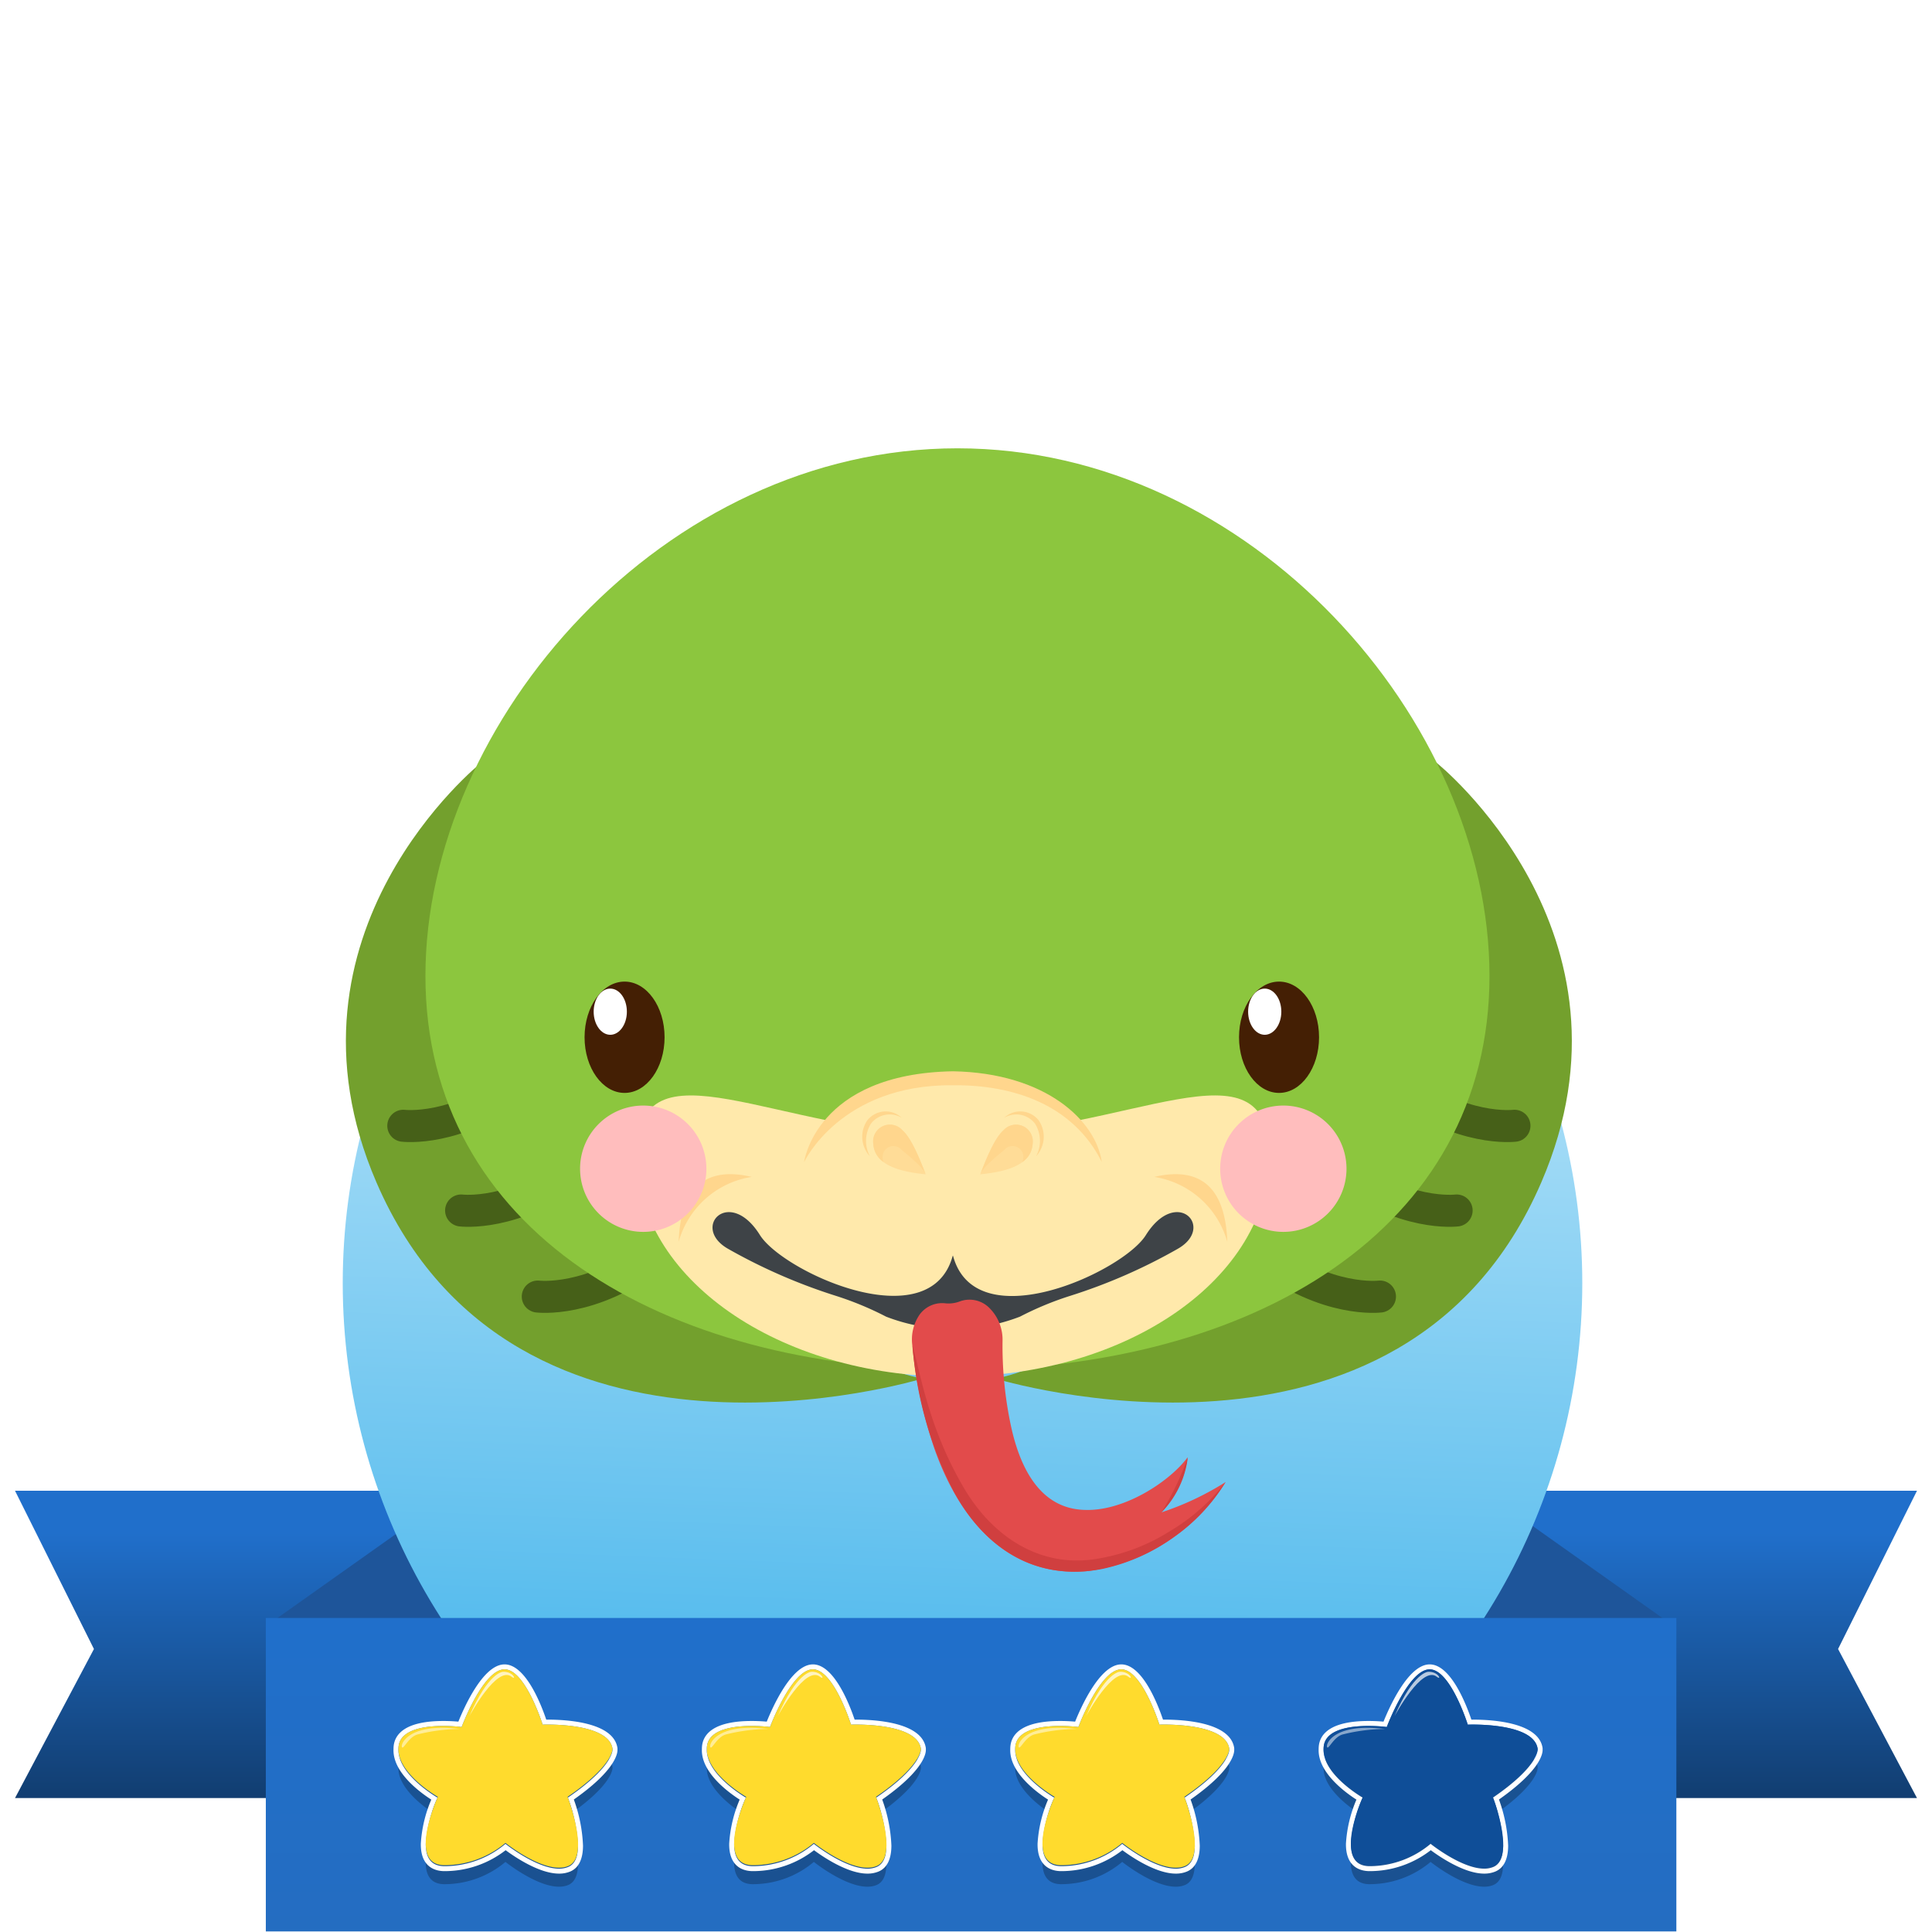 <svg xmlns="http://www.w3.org/2000/svg" xmlns:xlink="http://www.w3.org/1999/xlink" width="181" height="181" viewBox="0 0 181 181">
  <rect x="0" y="0" width="181" height="181" fill="#333333" stroke="none"/>
  <defs>
    <linearGradient id="linear-gradient" x1="0.5" y1="0.136" x2="0.5" y2="1.1" gradientUnits="objectBoundingBox">
      <stop offset="0" stop-color="#206fcb"/>
      <stop offset="1" stop-color="#103866"/>
    </linearGradient>
    <linearGradient id="linear-gradient-3" x1="0.535" y1="-0.102" x2="0.5" y2="0.811" gradientUnits="objectBoundingBox">
      <stop offset="0" stop-color="#effaff"/>
      <stop offset="1" stop-color="#54bbed"/>
    </linearGradient>
    <linearGradient id="linear-gradient-4" x1="0.5" x2="0.5" y2="1" gradientUnits="objectBoundingBox">
      <stop offset="0" stop-color="#206fcb"/>
      <stop offset="1" stop-color="#246dc1"/>
    </linearGradient>
    <clipPath id="clip-Artboard_55">
      <rect width="181" height="181"/>
    </clipPath>
  </defs>
  <g id="Artboard_55" data-name="Artboard – 55" clip-path="url(#clip-Artboard_55)">
    <rect width="181" height="181" fill="#fff"/>
    <g id="Group_27801" data-name="Group 27801" transform="translate(-1507.593 -280)">
      <g id="Group_27767" data-name="Group 27767" transform="translate(1335.249 201)">
        <g id="Group_27306" data-name="Group 27306" transform="translate(173.751 218.662)">
          <path id="Path_56597" data-name="Path 56597" d="M53.973,0H0V28.789H53.973L46.58,14.826Z" transform="translate(124.213)" fill="url(#linear-gradient)"/>
          <path id="Path_56596" data-name="Path 56596" d="M0,0H53.973V28.789H0L7.394,14.826Z" fill="url(#linear-gradient)"/>
          <path id="Path_56595" data-name="Path 56595" d="M17.745,0H37.707L19.963,12.846V32.532H0V12.577Z" transform="translate(23.66)" fill="#1e559a"/>
          <path id="Path_56598" data-name="Path 56598" d="M19.963,0H0L17.745,12.846V32.532H37.707V12.577Z" transform="translate(117.558)" fill="#1e559a"/>
        </g>
        <ellipse id="Ellipse_681" data-name="Ellipse 681" cx="58.064" cy="58.064" rx="58.064" ry="58.064" transform="translate(204.453 141.149)" fill="url(#linear-gradient-3)"/>
        <rect id="Rectangle_19590" data-name="Rectangle 19590" width="132.146" height="29.366" transform="translate(197.248 230.58)" fill="url(#linear-gradient-4)"/>
        <g id="Group_27753" data-name="Group 27753" transform="translate(209.203 234.928)">
          <g id="Group_27749" data-name="Group 27749" transform="translate(0 0)">
            <g id="Group_27254" data-name="Group 27254" transform="translate(0.467 2.15)" opacity="0.26">
              <path id="Path_56544" data-name="Path 56544" d="M83.26,76.978c-.36-2.518-6.547-2.266-6.547-2.266s-1.654-5.288-3.633-5.18-3.957,5.4-3.957,5.4-5.539-.719-5.9,1.763a2.163,2.163,0,0,0-.02.31c-.1,2.273,3.308,4.339,3.657,4.545a12.692,12.692,0,0,0-1.1,4.308c-.015,1.14.375,2.072,1.671,2.113a8.869,8.869,0,0,0,5.8-2.086s3.806,3.057,5.892,2.158c.672-.29.9-1.066.907-1.983a14.59,14.59,0,0,0-.953-4.509c4.289-2.937,4.182-4.478,4.182-4.478l0-.017A.519.519,0,0,0,83.26,76.978Z" transform="translate(-63.203 -69.53)"/>
            </g>
            <g id="Group_27255" data-name="Group 27255">
              <path id="Path_56545" data-name="Path 56545" d="M72.858,66.545c1.952,0,3.573,5.181,3.573,5.181s.172-.007.46-.007c1.44,0,5.787.175,6.087,2.273a.516.516,0,0,1,0,.072l0,.018s.107,1.54-4.182,4.478a14.59,14.59,0,0,1,.953,4.509c-.005.918-.235,1.694-.907,1.983a2.2,2.2,0,0,1-.875.166c-2.124,0-5.017-2.324-5.017-2.324a8.9,8.9,0,0,1-5.554,2.09c-.081,0-.163,0-.244,0-1.3-.041-1.686-.973-1.671-2.113a12.7,12.7,0,0,1,1.1-4.308c-.349-.206-3.755-2.272-3.657-4.545a2.16,2.16,0,0,1,.02-.31c.227-1.571,2.531-1.859,4.19-1.859a14.794,14.794,0,0,1,1.709.1s1.978-5.287,3.957-5.4h.06m0-.465h0l-.085,0c-1.974.108-3.724,4.085-4.237,5.361-.319-.029-.821-.062-1.4-.062-3.574,0-4.5,1.228-4.652,2.258a2.7,2.7,0,0,0-.025.375c-.093,2.168,2.467,4.045,3.54,4.733a12.32,12.32,0,0,0-.982,4.124c-.028,2.181,1.317,2.55,2.122,2.575.087,0,.173,0,.259,0a9.323,9.323,0,0,0,5.566-1.96c.822.61,3.139,2.194,5,2.194a2.662,2.662,0,0,0,1.06-.2c.781-.337,1.181-1.147,1.189-2.408a14.232,14.232,0,0,0-.861-4.334c3.994-2.806,4.108-4.389,4.088-4.688a.534.534,0,0,0,0-.09v-.006l0-.028c-.345-2.412-4.693-2.673-6.547-2.673h-.125c-.464-1.378-1.923-5.175-3.909-5.175Z" transform="translate(-62.454 -66.08)" fill="#fff"/>
            </g>
            <g id="Group_27747" data-name="Group 27747" transform="translate(0.466 0.465)">
              <path id="Path_56547" data-name="Path 56547" d="M66.893,78.771s-4.029-2.3-3.669-4.784,5.9-1.762,5.9-1.762,1.978-5.288,3.957-5.4,3.633,5.18,3.633,5.18,6.187-.252,6.547,2.266c0,0,.108,1.547-4.208,4.5,0,0,2.158,5.576.072,6.475s-5.892-2.158-5.892-2.158a8.869,8.869,0,0,1-5.8,2.086C64.016,85.065,66.893,78.771,66.893,78.771Z" transform="translate(-63.201 -66.826)" fill="#ffdb2d"/>
            </g>
            <g id="Group_27748" data-name="Group 27748" transform="translate(0.781 0.694)">
              <path id="Path_56552" data-name="Path 56552" d="M77.013,67.2s-1.34.007-3.139,4.152c0,0,2.59-4.847,3.975-3.678C78.334,68.032,77.952,67.131,77.013,67.2Z" transform="translate(-67.539 -67.194)" fill="#fff" opacity="0.7"/>
              <path id="Path_56553" data-name="Path 56553" d="M69.143,75.729a16.515,16.515,0,0,0-4,.523c-.746.238-1.216,1.257-1.376,1.214C63.478,77.376,64.107,75.1,69.143,75.729Z" transform="translate(-63.708 -70.37)" fill="#fff" opacity="0.5"/>
            </g>
          </g>
          <g id="Group_27750" data-name="Group 27750" transform="translate(28.891 0)">
            <g id="Group_27254-2" data-name="Group 27254" transform="translate(0.467 2.15)" opacity="0.26">
              <path id="Path_56544-2" data-name="Path 56544" d="M83.26,76.978c-.36-2.518-6.547-2.266-6.547-2.266s-1.654-5.288-3.633-5.18-3.957,5.4-3.957,5.4-5.539-.719-5.9,1.763a2.163,2.163,0,0,0-.02.31c-.1,2.273,3.308,4.339,3.657,4.545a12.692,12.692,0,0,0-1.1,4.308c-.015,1.14.375,2.072,1.671,2.113a8.869,8.869,0,0,0,5.8-2.086s3.806,3.057,5.892,2.158c.672-.29.9-1.066.907-1.983a14.59,14.59,0,0,0-.953-4.509c4.289-2.937,4.182-4.478,4.182-4.478l0-.017A.519.519,0,0,0,83.26,76.978Z" transform="translate(-63.203 -69.53)"/>
            </g>
            <g id="Group_27255-2" data-name="Group 27255" transform="translate(0)">
              <path id="Path_56545-2" data-name="Path 56545" d="M72.858,66.545c1.952,0,3.573,5.181,3.573,5.181s.172-.007.46-.007c1.44,0,5.787.175,6.087,2.273a.516.516,0,0,1,0,.072l0,.018s.107,1.54-4.182,4.478a14.59,14.59,0,0,1,.953,4.509c-.005.918-.235,1.694-.907,1.983a2.2,2.2,0,0,1-.875.166c-2.124,0-5.017-2.324-5.017-2.324a8.9,8.9,0,0,1-5.554,2.09c-.081,0-.163,0-.244,0-1.3-.041-1.686-.973-1.671-2.113a12.7,12.7,0,0,1,1.1-4.308c-.349-.206-3.755-2.272-3.657-4.545a2.16,2.16,0,0,1,.02-.31c.227-1.571,2.531-1.859,4.19-1.859a14.794,14.794,0,0,1,1.709.1s1.978-5.287,3.957-5.4h.06m0-.465h0l-.085,0c-1.974.108-3.724,4.085-4.237,5.361-.319-.029-.821-.062-1.4-.062-3.574,0-4.5,1.228-4.652,2.258a2.7,2.7,0,0,0-.025.375c-.093,2.168,2.467,4.045,3.54,4.733a12.32,12.32,0,0,0-.982,4.124c-.028,2.181,1.317,2.55,2.122,2.575.087,0,.173,0,.259,0a9.323,9.323,0,0,0,5.566-1.96c.822.61,3.139,2.194,5,2.194a2.662,2.662,0,0,0,1.06-.2c.781-.337,1.181-1.147,1.189-2.408a14.232,14.232,0,0,0-.861-4.334c3.994-2.806,4.108-4.389,4.088-4.688a.534.534,0,0,0,0-.09v-.006l0-.028c-.345-2.412-4.693-2.673-6.547-2.673h-.125c-.464-1.378-1.923-5.175-3.909-5.175Z" transform="translate(-62.454 -66.08)" fill="#fff"/>
            </g>
            <g id="Group_27747-2" data-name="Group 27747" transform="translate(0.466 0.465)">
              <path id="Path_56547-2" data-name="Path 56547" d="M66.893,78.771s-4.029-2.3-3.669-4.784,5.9-1.762,5.9-1.762,1.978-5.288,3.957-5.4,3.633,5.18,3.633,5.18,6.187-.252,6.547,2.266c0,0,.108,1.547-4.208,4.5,0,0,2.158,5.576.072,6.475s-5.892-2.158-5.892-2.158a8.869,8.869,0,0,1-5.8,2.086C64.016,85.065,66.893,78.771,66.893,78.771Z" transform="translate(-63.201 -66.826)" fill="#ffdb2d"/>
            </g>
            <g id="Group_27748-2" data-name="Group 27748" transform="translate(0.781 0.694)">
              <path id="Path_56552-2" data-name="Path 56552" d="M77.013,67.2s-1.34.007-3.139,4.152c0,0,2.59-4.847,3.975-3.678C78.334,68.032,77.952,67.131,77.013,67.2Z" transform="translate(-67.539 -67.194)" fill="#fff" opacity="0.7"/>
              <path id="Path_56553-2" data-name="Path 56553" d="M69.143,75.729a16.515,16.515,0,0,0-4,.523c-.746.238-1.216,1.257-1.376,1.214C63.478,77.376,64.107,75.1,69.143,75.729Z" transform="translate(-63.708 -70.37)" fill="#fff" opacity="0.5"/>
            </g>
          </g>
          <g id="Group_27751" data-name="Group 27751" transform="translate(57.781 0)">
            <g id="Group_27254-3" data-name="Group 27254" transform="translate(0.467 2.15)" opacity="0.26">
              <path id="Path_56544-3" data-name="Path 56544" d="M83.26,76.978c-.36-2.518-6.547-2.266-6.547-2.266s-1.654-5.288-3.633-5.18-3.957,5.4-3.957,5.4-5.539-.719-5.9,1.763a2.163,2.163,0,0,0-.02.31c-.1,2.273,3.308,4.339,3.657,4.545a12.692,12.692,0,0,0-1.1,4.308c-.015,1.14.375,2.072,1.671,2.113a8.869,8.869,0,0,0,5.8-2.086s3.806,3.057,5.892,2.158c.672-.29.9-1.066.907-1.983a14.59,14.59,0,0,0-.953-4.509c4.289-2.937,4.182-4.478,4.182-4.478l0-.017A.519.519,0,0,0,83.26,76.978Z" transform="translate(-63.203 -69.53)"/>
            </g>
            <g id="Group_27255-3" data-name="Group 27255" transform="translate(0)">
              <path id="Path_56545-3" data-name="Path 56545" d="M72.858,66.545c1.952,0,3.573,5.181,3.573,5.181s.172-.007.46-.007c1.44,0,5.787.175,6.087,2.273a.516.516,0,0,1,0,.072l0,.018s.107,1.54-4.182,4.478a14.59,14.59,0,0,1,.953,4.509c-.005.918-.235,1.694-.907,1.983a2.2,2.2,0,0,1-.875.166c-2.124,0-5.017-2.324-5.017-2.324a8.9,8.9,0,0,1-5.554,2.09c-.081,0-.163,0-.244,0-1.3-.041-1.686-.973-1.671-2.113a12.7,12.7,0,0,1,1.1-4.308c-.349-.206-3.755-2.272-3.657-4.545a2.16,2.16,0,0,1,.02-.31c.227-1.571,2.531-1.859,4.19-1.859a14.794,14.794,0,0,1,1.709.1s1.978-5.287,3.957-5.4h.06m0-.465h0l-.085,0c-1.974.108-3.724,4.085-4.237,5.361-.319-.029-.821-.062-1.4-.062-3.574,0-4.5,1.228-4.652,2.258a2.7,2.7,0,0,0-.025.375c-.093,2.168,2.467,4.045,3.54,4.733a12.32,12.32,0,0,0-.982,4.124c-.028,2.181,1.317,2.55,2.122,2.575.087,0,.173,0,.259,0a9.323,9.323,0,0,0,5.566-1.96c.822.61,3.139,2.194,5,2.194a2.662,2.662,0,0,0,1.06-.2c.781-.337,1.181-1.147,1.189-2.408a14.232,14.232,0,0,0-.861-4.334c3.994-2.806,4.108-4.389,4.088-4.688a.534.534,0,0,0,0-.09v-.006l0-.028c-.345-2.412-4.693-2.673-6.547-2.673h-.125c-.464-1.378-1.923-5.175-3.909-5.175Z" transform="translate(-62.454 -66.08)" fill="#fff"/>
            </g>
            <g id="Group_27747-3" data-name="Group 27747" transform="translate(0.466 0.465)">
              <path id="Path_56547-3" data-name="Path 56547" d="M66.893,78.771s-4.029-2.3-3.669-4.784,5.9-1.762,5.9-1.762,1.978-5.288,3.957-5.4,3.633,5.18,3.633,5.18,6.187-.252,6.547,2.266c0,0,.108,1.547-4.208,4.5,0,0,2.158,5.576.072,6.475s-5.892-2.158-5.892-2.158a8.869,8.869,0,0,1-5.8,2.086C64.016,85.065,66.893,78.771,66.893,78.771Z" transform="translate(-63.201 -66.826)" fill="#ffdb2d"/>
            </g>
            <g id="Group_27748-3" data-name="Group 27748" transform="translate(0.781 0.694)">
              <path id="Path_56552-3" data-name="Path 56552" d="M77.013,67.2s-1.34.007-3.139,4.152c0,0,2.59-4.847,3.975-3.678C78.334,68.032,77.952,67.131,77.013,67.2Z" transform="translate(-67.539 -67.194)" fill="#fff" opacity="0.7"/>
              <path id="Path_56553-3" data-name="Path 56553" d="M69.143,75.729a16.515,16.515,0,0,0-4,.523c-.746.238-1.216,1.257-1.376,1.214C63.478,77.376,64.107,75.1,69.143,75.729Z" transform="translate(-63.708 -70.37)" fill="#fff" opacity="0.5"/>
            </g>
          </g>
          <g id="Group_27752" data-name="Group 27752" transform="translate(86.672 0)">
            <g id="Group_27254-4" data-name="Group 27254" transform="translate(0.467 2.15)" opacity="0.26">
              <path id="Path_56544-4" data-name="Path 56544" d="M83.26,76.978c-.36-2.518-6.547-2.266-6.547-2.266s-1.654-5.288-3.633-5.18-3.957,5.4-3.957,5.4-5.539-.719-5.9,1.763a2.163,2.163,0,0,0-.02.31c-.1,2.273,3.308,4.339,3.657,4.545a12.692,12.692,0,0,0-1.1,4.308c-.015,1.14.375,2.072,1.671,2.113a8.869,8.869,0,0,0,5.8-2.086s3.806,3.057,5.892,2.158c.672-.29.9-1.066.907-1.983a14.59,14.59,0,0,0-.953-4.509c4.289-2.937,4.182-4.478,4.182-4.478l0-.017A.519.519,0,0,0,83.26,76.978Z" transform="translate(-63.203 -69.53)"/>
            </g>
            <g id="Group_27255-4" data-name="Group 27255" transform="translate(0)">
              <path id="Path_56545-4" data-name="Path 56545" d="M72.858,66.545c1.952,0,3.573,5.181,3.573,5.181s.172-.007.46-.007c1.44,0,5.787.175,6.087,2.273a.516.516,0,0,1,0,.072l0,.018s.107,1.54-4.182,4.478a14.59,14.59,0,0,1,.953,4.509c-.005.918-.235,1.694-.907,1.983a2.2,2.2,0,0,1-.875.166c-2.124,0-5.017-2.324-5.017-2.324a8.9,8.9,0,0,1-5.554,2.09c-.081,0-.163,0-.244,0-1.3-.041-1.686-.973-1.671-2.113a12.7,12.7,0,0,1,1.1-4.308c-.349-.206-3.755-2.272-3.657-4.545a2.16,2.16,0,0,1,.02-.31c.227-1.571,2.531-1.859,4.19-1.859a14.794,14.794,0,0,1,1.709.1s1.978-5.287,3.957-5.4h.06m0-.465h0l-.085,0c-1.974.108-3.724,4.085-4.237,5.361-.319-.029-.821-.062-1.4-.062-3.574,0-4.5,1.228-4.652,2.258a2.7,2.7,0,0,0-.025.375c-.093,2.168,2.467,4.045,3.54,4.733a12.32,12.32,0,0,0-.982,4.124c-.028,2.181,1.317,2.55,2.122,2.575.087,0,.173,0,.259,0a9.323,9.323,0,0,0,5.566-1.96c.822.61,3.139,2.194,5,2.194a2.662,2.662,0,0,0,1.06-.2c.781-.337,1.181-1.147,1.189-2.408a14.232,14.232,0,0,0-.861-4.334c3.994-2.806,4.108-4.389,4.088-4.688a.534.534,0,0,0,0-.09v-.006l0-.028c-.345-2.412-4.693-2.673-6.547-2.673h-.125c-.464-1.378-1.923-5.175-3.909-5.175Z" transform="translate(-62.454 -66.08)" fill="#fff"/>
            </g>
            <g id="Group_27747-4" data-name="Group 27747" transform="translate(0.466 0.465)">
              <path id="Path_56547-4" data-name="Path 56547" d="M66.893,78.771s-4.029-2.3-3.669-4.784,5.9-1.762,5.9-1.762,1.978-5.288,3.957-5.4,3.633,5.18,3.633,5.18,6.187-.252,6.547,2.266c0,0,.108,1.547-4.208,4.5,0,0,2.158,5.576.072,6.475s-5.892-2.158-5.892-2.158a8.869,8.869,0,0,1-5.8,2.086C64.016,85.065,66.893,78.771,66.893,78.771Z" transform="translate(-63.201 -66.826)" fill="#0f4e98"/>
            </g>
            <g id="Group_27748-4" data-name="Group 27748" transform="translate(0.781 0.694)">
              <path id="Path_56552-4" data-name="Path 56552" d="M77.013,67.2s-1.34.007-3.139,4.152c0,0,2.59-4.847,3.975-3.678C78.334,68.032,77.952,67.131,77.013,67.2Z" transform="translate(-67.539 -67.194)" fill="#fff" opacity="0.7"/>
              <path id="Path_56553-4" data-name="Path 56553" d="M69.143,75.729a16.515,16.515,0,0,0-4,.523c-.746.238-1.216,1.257-1.376,1.214C63.478,77.376,64.107,75.1,69.143,75.729Z" transform="translate(-63.708 -70.37)" fill="#fff" opacity="0.5"/>
            </g>
          </g>
        </g>
      </g>
      <g id="Group_27572" data-name="Group 27572" transform="translate(1540 322)">
        <g id="Group_27519" data-name="Group 27519" transform="translate(0 29.45)">
          <path id="Path_56855" data-name="Path 56855" d="M1262.755,481.729s-38.161,11.729-51.152-18.394c-10.1-23.41,9.827-39.308,9.827-39.308S1241.221,477.621,1262.755,481.729Z" transform="translate(-1208.749 -424.027)" fill="#73a02d"/>
          <path id="Path_56856" data-name="Path 56856" d="M1214.668,461.094s5.04.629,10.835-3.905" transform="translate(-1209.293 -427.077)" fill="none" stroke="#466018" stroke-linecap="round" stroke-miterlimit="10" stroke-width="3"/>
          <path id="Path_56857" data-name="Path 56857" d="M1220.634,469.835s5.04.63,10.836-3.906" transform="translate(-1209.842 -427.88)" fill="none" stroke="#466018" stroke-linecap="round" stroke-miterlimit="10" stroke-width="3"/>
          <path id="Path_56858" data-name="Path 56858" d="M1228.543,478.714s5.04.63,10.835-3.905" transform="translate(-1210.569 -428.697)" fill="none" stroke="#466018" stroke-linecap="round" stroke-miterlimit="10" stroke-width="3"/>
        </g>
        <g id="Group_27520" data-name="Group 27520" transform="translate(60.843 29.45)">
          <path id="Path_56859" data-name="Path 56859" d="M1275.754,481.729s38.16,11.729,51.152-18.394c10.1-23.41-9.828-39.308-9.828-39.308S1297.289,477.621,1275.754,481.729Z" transform="translate(-1275.754 -424.027)" fill="#73a02d"/>
          <path id="Path_56860" data-name="Path 56860" d="M1328.214,461.094s-5.04.629-10.835-3.905" transform="translate(-1279.582 -427.077)" fill="none" stroke="#466018" stroke-linecap="round" stroke-miterlimit="10" stroke-width="3"/>
          <path id="Path_56861" data-name="Path 56861" d="M1322.248,469.835s-5.04.63-10.836-3.906" transform="translate(-1279.033 -427.88)" fill="none" stroke="#466018" stroke-linecap="round" stroke-miterlimit="10" stroke-width="3"/>
          <path id="Path_56862" data-name="Path 56862" d="M1314.339,478.714s-5.04.63-10.836-3.905" transform="translate(-1278.306 -428.697)" fill="none" stroke="#466018" stroke-linecap="round" stroke-miterlimit="10" stroke-width="3"/>
        </g>
        <path id="Path_56863" data-name="Path 56863" d="M1316.639,441.021c0,23.841-22.316,36.914-49.843,36.914s-49.844-13.072-49.844-36.914,22.316-49.427,49.844-49.427S1316.639,417.18,1316.639,441.021Z" transform="translate(-1209.503 -391.594)" fill="#8cc63e"/>
        <g id="Group_27569" data-name="Group 27569" transform="translate(27.235 58.366)">
          <g id="Group_27523" data-name="Group 27523" transform="translate(0 2.262)">
            <g id="Group_27522" data-name="Group 27522">
              <g id="Group_27521" data-name="Group 27521">
                <path id="Path_56864" data-name="Path 56864" d="M1298.019,464.006c0,11.434-13.269,20.7-29.638,20.7s-29.638-9.268-29.638-20.7,13.246-1.96,29.615-1.96S1298.019,452.572,1298.019,464.006Z" transform="translate(-1238.742 -458.362)" fill="#ffe9ab"/>
              </g>
            </g>
          </g>
          <g id="Group_27525" data-name="Group 27525" transform="translate(15.53 0.654)">
            <g id="Group_27524" data-name="Group 27524">
              <path id="Path_56865" data-name="Path 56865" d="M1284.061,465.725c0,5.044-6.316,9.134-14.108,9.134s-14.108-4.09-14.108-9.134,6.316-9.134,14.108-9.134S1284.061,460.68,1284.061,465.725Z" transform="translate(-1255.845 -456.591)" fill="#ffe9ab"/>
            </g>
          </g>
          <g id="Group_27528" data-name="Group 27528" transform="translate(15.688)">
            <g id="Group_27527" data-name="Group 27527">
              <g id="Group_27526" data-name="Group 27526">
                <path id="Path_56866" data-name="Path 56866" d="M1283.909,464.361c-2.681-5.35-8.246-7.236-13.945-7.184-10.545-.1-13.945,7.2-13.945,7.2s1.076-8.281,13.945-8.509C1278.7,456.024,1283.36,460.529,1283.909,464.361Z" transform="translate(-1256.019 -455.871)" fill="#ffd68d"/>
              </g>
            </g>
          </g>
          <g id="Group_27531" data-name="Group 27531" transform="translate(7.114 13.193)">
            <g id="Group_27530" data-name="Group 27530">
              <g id="Group_27529" data-name="Group 27529">
                <path id="Path_56867" data-name="Path 56867" d="M1290.182,473.824a51.86,51.86,0,0,1-10.075,4.411,29.625,29.625,0,0,0-4.727,1.956,17.429,17.429,0,0,1-12.54.005,29.961,29.961,0,0,0-4.742-1.963,52.441,52.441,0,0,1-10.093-4.409c-3.5-2.02.167-5.849,3.019-1.26,2.209,3.461,15.9,9.732,18.045,1.95l.024-.047c0,.024.024.047.024.072,2.169,7.8,15.906,1.44,18.045-1.974C1290.038,467.976,1293.7,471.8,1290.182,473.824Z" transform="translate(-1246.576 -470.401)" fill="#3e4347"/>
              </g>
            </g>
          </g>
          <g id="Group_27552" data-name="Group 27552" transform="translate(21.137 3.724)">
            <g id="Group_27541" data-name="Group 27541" transform="translate(11.057)">
              <g id="Group_27534" data-name="Group 27534" transform="translate(0 1.292)">
                <g id="Group_27533" data-name="Group 27533">
                  <g id="Group_27532" data-name="Group 27532">
                    <path id="Path_56868" data-name="Path 56868" d="M1279.1,463.2c-.155,2.119-2.845,2.617-4.906,2.83.437-1.113,1.288-3.353,2.187-4.134A1.572,1.572,0,0,1,1279.1,463.2Z" transform="translate(-1274.196 -461.395)" fill="#ffdc97"/>
                  </g>
                </g>
              </g>
              <g id="Group_27537" data-name="Group 27537" transform="translate(2.247)">
                <g id="Group_27536" data-name="Group 27536">
                  <g id="Group_27535" data-name="Group 27535">
                    <path id="Path_56869" data-name="Path 56869" d="M1279.653,464.209a3.057,3.057,0,0,0-.114-3.08,2.22,2.22,0,0,0-2.868-.531,2.2,2.2,0,0,1,3.237.259A2.71,2.71,0,0,1,1279.653,464.209Z" transform="translate(-1276.671 -459.972)" fill="#ffd68d"/>
                  </g>
                </g>
              </g>
              <g id="Group_27540" data-name="Group 27540" transform="translate(0 1.29)">
                <g id="Group_27539" data-name="Group 27539">
                  <g id="Group_27538" data-name="Group 27538">
                    <path id="Path_56870" data-name="Path 56870" d="M1279.1,463.2a2.182,2.182,0,0,1-.974,1.69.638.638,0,0,0,.092-.331,1.011,1.011,0,0,0-1.746-.845c-.569.5-2,1.6-2.278,2.315.441-1.121,1.287-3.362,2.187-4.134A1.572,1.572,0,0,1,1279.1,463.2Z" transform="translate(-1274.196 -461.393)" fill="#ffd68d"/>
                  </g>
                </g>
              </g>
            </g>
            <g id="Group_27551" data-name="Group 27551">
              <g id="Group_27544" data-name="Group 27544" transform="translate(1.031 1.292)">
                <g id="Group_27543" data-name="Group 27543">
                  <g id="Group_27542" data-name="Group 27542">
                    <path id="Path_56871" data-name="Path 56871" d="M1263.164,463.2c.154,2.119,2.845,2.617,4.906,2.83-.437-1.113-1.288-3.353-2.187-4.134A1.572,1.572,0,0,0,1263.164,463.2Z" transform="translate(-1263.155 -461.395)" fill="#ffdc97"/>
                  </g>
                </g>
              </g>
              <g id="Group_27547" data-name="Group 27547">
                <g id="Group_27546" data-name="Group 27546">
                  <g id="Group_27545" data-name="Group 27545">
                    <path id="Path_56872" data-name="Path 56872" d="M1262.736,464.209a3.053,3.053,0,0,1,.115-3.08,2.219,2.219,0,0,1,2.868-.531,2.2,2.2,0,0,0-3.237.259A2.71,2.71,0,0,0,1262.736,464.209Z" transform="translate(-1262.019 -459.972)" fill="#ffd68d"/>
                  </g>
                </g>
              </g>
              <g id="Group_27550" data-name="Group 27550" transform="translate(1.03 1.29)">
                <g id="Group_27549" data-name="Group 27549">
                  <g id="Group_27548" data-name="Group 27548">
                    <path id="Path_56873" data-name="Path 56873" d="M1263.164,463.2a2.18,2.18,0,0,0,.974,1.69.629.629,0,0,1-.092-.331,1.011,1.011,0,0,1,1.745-.845c.57.5,2,1.6,2.279,2.315-.441-1.121-1.287-3.362-2.187-4.134A1.571,1.571,0,0,0,1263.164,463.2Z" transform="translate(-1263.154 -461.393)" fill="#ffd68d"/>
                  </g>
                </g>
              </g>
            </g>
          </g>
          <g id="Group_27559" data-name="Group 27559" transform="translate(3.937 9.637)">
            <g id="Group_27555" data-name="Group 27555" transform="translate(44.558)">
              <g id="Group_27554" data-name="Group 27554">
                <g id="Group_27553" data-name="Group 27553">
                  <path id="Path_56874" data-name="Path 56874" d="M1298.992,472.829a8.464,8.464,0,0,0-6.843-6.09C1296.22,465.787,1298.8,467.438,1298.992,472.829Z" transform="translate(-1292.149 -466.484)" fill="#ffd68d"/>
                </g>
              </g>
            </g>
            <g id="Group_27558" data-name="Group 27558">
              <g id="Group_27557" data-name="Group 27557">
                <g id="Group_27556" data-name="Group 27556">
                  <path id="Path_56875" data-name="Path 56875" d="M1243.078,472.829a8.466,8.466,0,0,1,6.844-6.09C1245.851,465.787,1243.273,467.438,1243.078,472.829Z" transform="translate(-1243.078 -466.484)" fill="#ffd68d"/>
                </g>
              </g>
            </g>
          </g>
          <g id="Group_27562" data-name="Group 27562" transform="translate(25.793 21.39)">
            <g id="Group_27561" data-name="Group 27561">
              <g id="Group_27560" data-name="Group 27560">
                <path id="Path_56876" data-name="Path 56876" d="M1296.543,496.513a18.077,18.077,0,0,1-12.9,8.343c-7.239.69-11.952-4.52-14.394-11.475a41.837,41.837,0,0,1-2.078-9.776,4.1,4.1,0,0,1,.7-2.781,2.609,2.609,0,0,1,2.412-1.05c.094.009.187.014.284.014a2.93,2.93,0,0,0,1.064-.192,2.62,2.62,0,0,1,2.8.641,4.2,4.2,0,0,1,1.206,2.949,35.835,35.835,0,0,0,.787,8.076c.864,4.018,2.786,7.778,6.937,7.867,3.759.129,8.014-2.746,9.615-4.931a9.485,9.485,0,0,1-2.452,5.16A27.175,27.175,0,0,0,1296.543,496.513Z" transform="translate(-1267.147 -479.428)" fill="#e24b4b"/>
              </g>
            </g>
          </g>
          <g id="Group_27565" data-name="Group 27565" transform="translate(25.852 25.712)">
            <g id="Group_27564" data-name="Group 27564">
              <g id="Group_27563" data-name="Group 27563">
                <path id="Path_56877" data-name="Path 56877" d="M1296.519,496.973a17.157,17.157,0,0,1-4.854,5.157,17.746,17.746,0,0,1-6.673,2.964c-6.073,1.192-10.946-1.791-13.883-7.187a35.427,35.427,0,0,1-3.9-13.72c.7,2.334,1.44,7.557,4.76,13.229,2.746,4.744,7.381,7.743,12.833,6.674a18.05,18.05,0,0,0,6.463-2.5A18.539,18.539,0,0,0,1296.519,496.973Z" transform="translate(-1267.212 -484.187)" fill="#d03f3f"/>
              </g>
            </g>
          </g>
          <g id="Group_27568" data-name="Group 27568" transform="translate(49.162 36.165)">
            <g id="Group_27567" data-name="Group 27567">
              <g id="Group_27566" data-name="Group 27566">
                <path id="Path_56878" data-name="Path 56878" d="M1295.357,495.7a8.789,8.789,0,0,1-2.474,5.157A25.838,25.838,0,0,0,1295.357,495.7Z" transform="translate(-1292.883 -495.699)" fill="#d03f3f"/>
              </g>
            </g>
          </g>
        </g>
        <g id="Group_27570" data-name="Group 27570" transform="translate(22.358 49.961)">
          <path id="Path_56879" data-name="Path 56879" d="M1240.867,451.831c0,2.878-1.677,5.213-3.748,5.213s-3.748-2.335-3.748-5.213,1.679-5.216,3.748-5.216S1240.867,448.949,1240.867,451.831Z" transform="translate(-1233.371 -446.615)" fill="#441f04"/>
          <path id="Path_56880" data-name="Path 56880" d="M1237.421,449.5c0,1.194-.7,2.165-1.555,2.165s-1.557-.971-1.557-2.165.7-2.163,1.557-2.163S1237.421,448.3,1237.421,449.5Z" transform="translate(-1233.457 -446.681)" fill="#fff"/>
        </g>
        <g id="Group_27571" data-name="Group 27571" transform="translate(83.671 49.961)">
          <path id="Path_56881" data-name="Path 56881" d="M1308.392,451.831c0,2.878-1.678,5.213-3.749,5.213s-3.749-2.335-3.749-5.213,1.679-5.216,3.749-5.216S1308.392,448.949,1308.392,451.831Z" transform="translate(-1300.894 -446.615)" fill="#441f04"/>
          <path id="Path_56882" data-name="Path 56882" d="M1304.944,449.5c0,1.194-.7,2.165-1.555,2.165s-1.557-.971-1.557-2.165.7-2.163,1.557-2.163S1304.944,448.3,1304.944,449.5Z" transform="translate(-1300.98 -446.681)" fill="#fff"/>
        </g>
        <path id="Path_56883" data-name="Path 56883" d="M1244.741,465.322a5.917,5.917,0,1,1-5.918-5.917A5.918,5.918,0,0,1,1244.741,465.322Z" transform="translate(-1210.97 -397.83)" fill="#ffbdbd"/>
        <path id="Path_56884" data-name="Path 56884" d="M1310.784,465.322a5.917,5.917,0,1,1-5.916-5.917A5.917,5.917,0,0,1,1310.784,465.322Z" transform="translate(-1217.044 -397.83)" fill="#ffbdbd"/>
      </g>
    </g>
  </g>
</svg>

